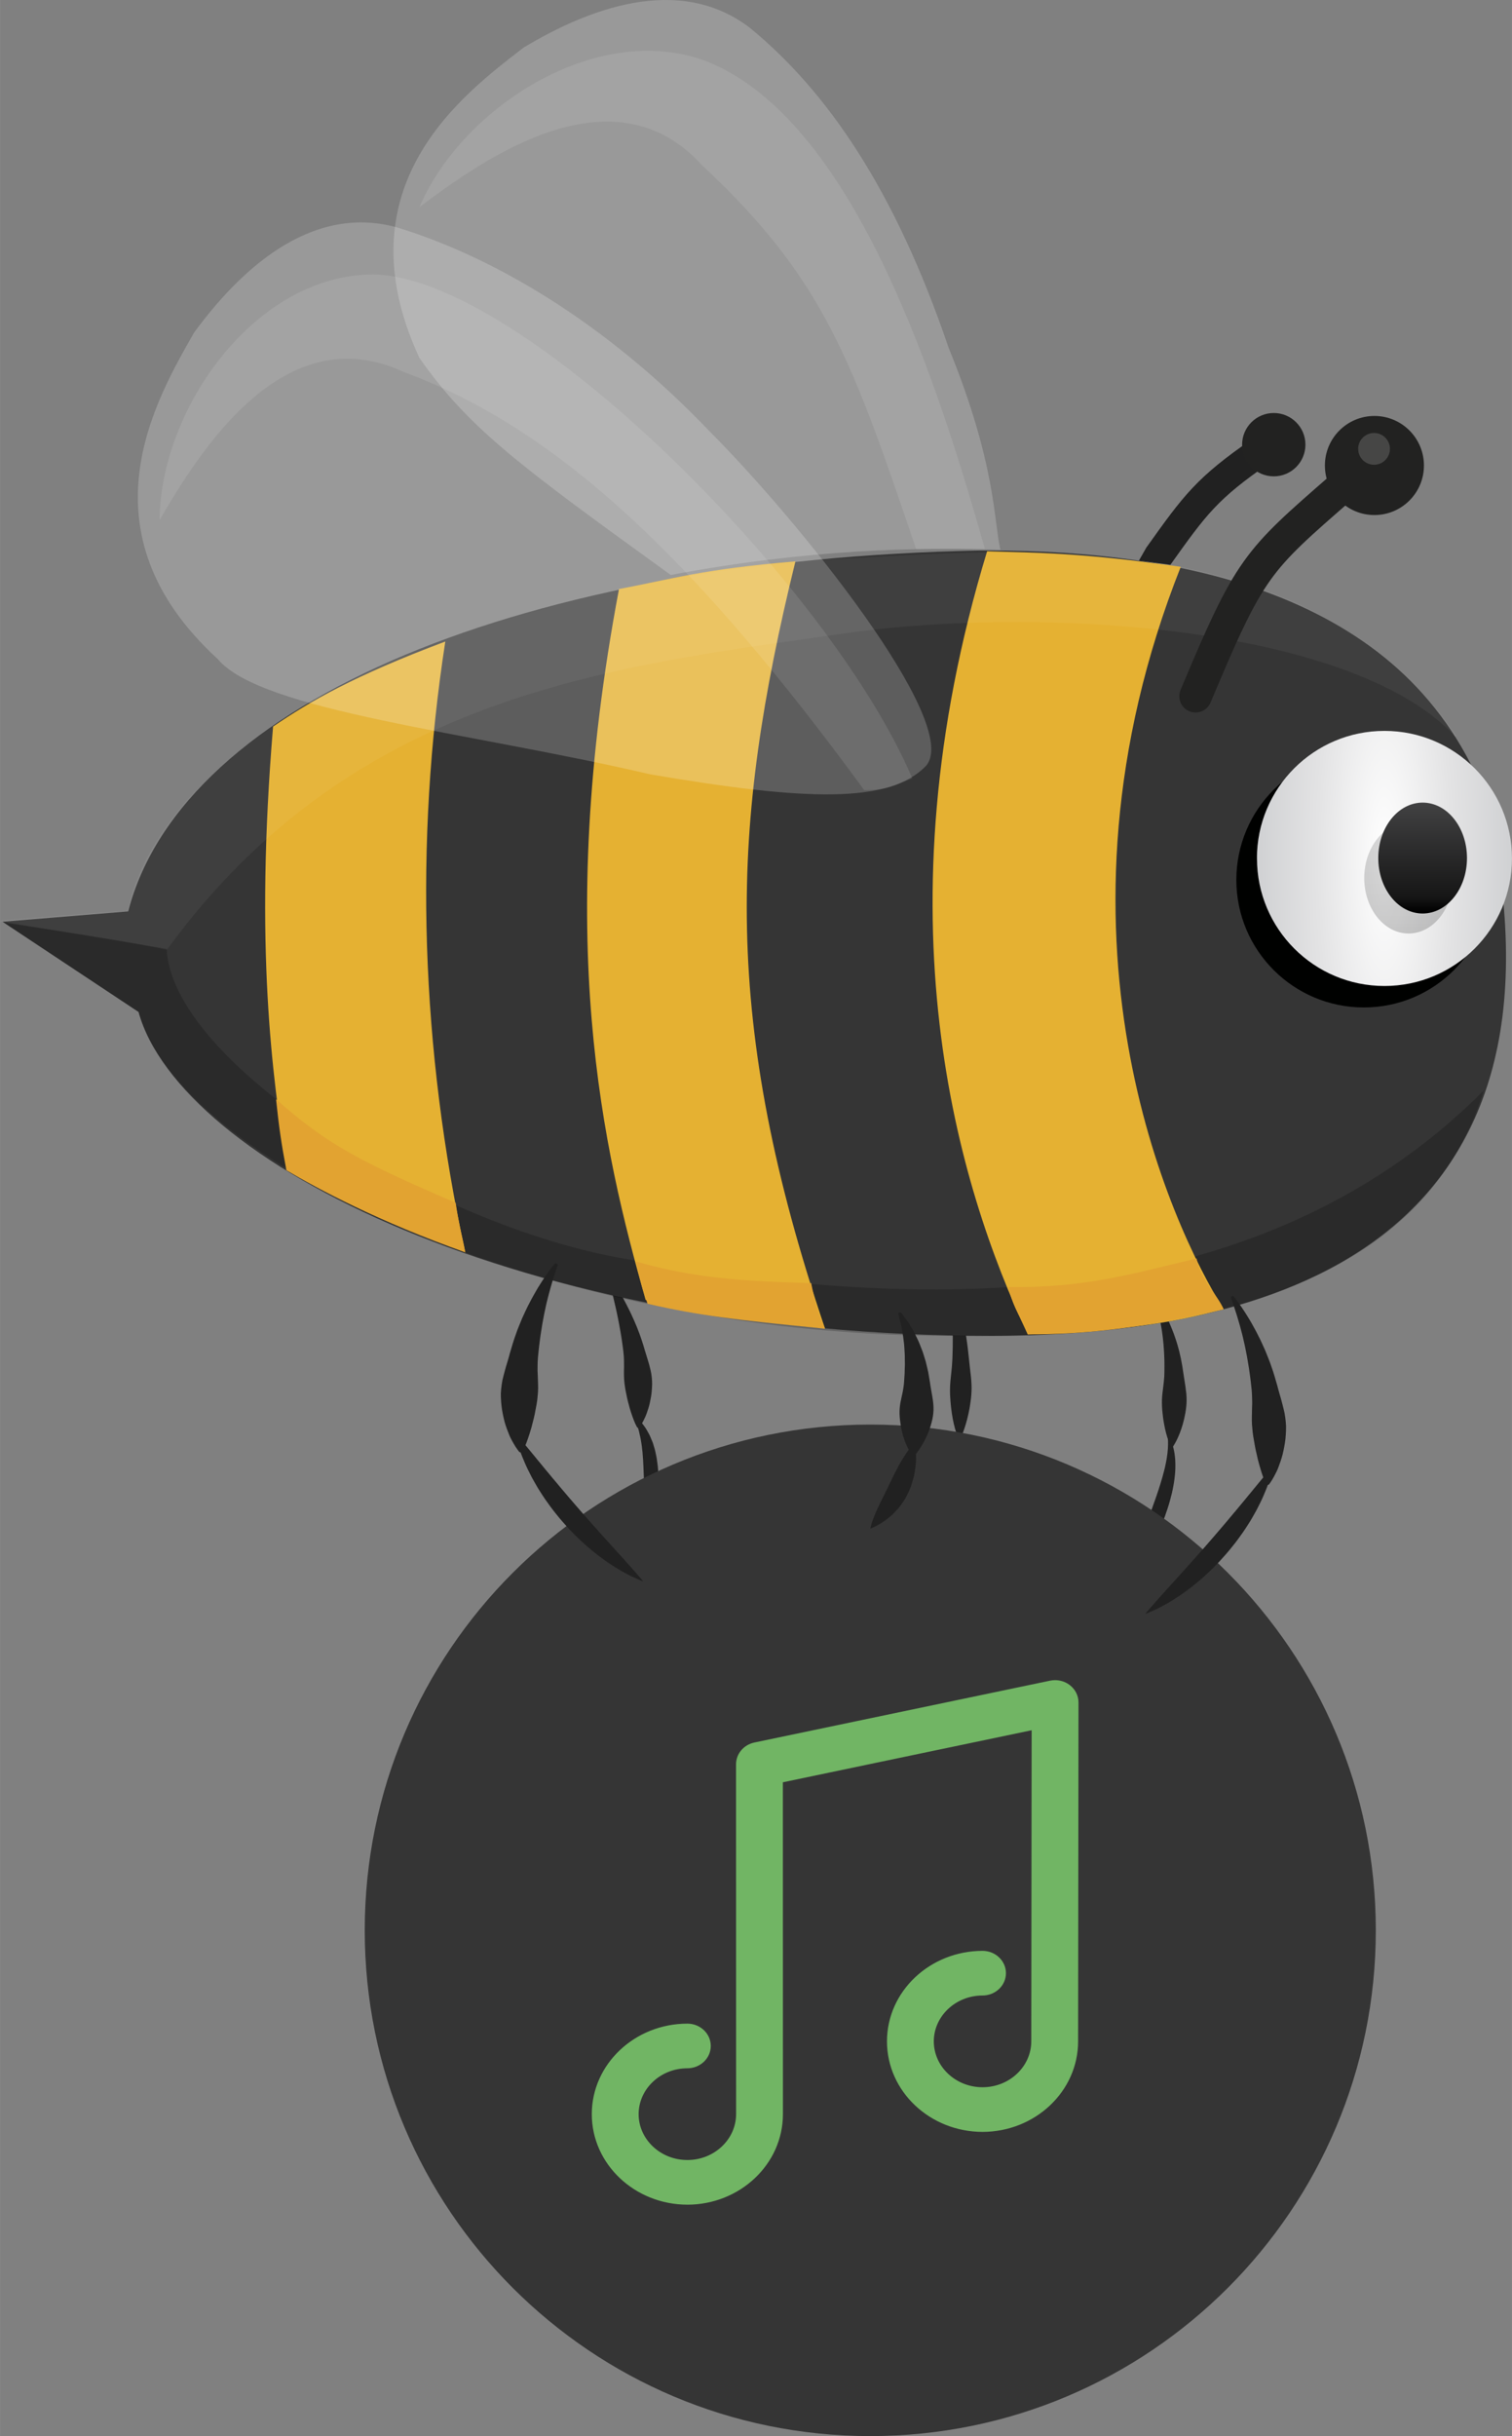 <?xml version="1.0" encoding="UTF-8" standalone="no"?>
<!-- Generator: Adobe Illustrator 16.0.0, SVG Export Plug-In . SVG Version: 6.00 Build 0)  -->
<!DOCTYPE svg  PUBLIC '-//W3C//DTD SVG 1.1//EN'  'http://www.w3.org/Graphics/SVG/1.1/DTD/svg11.dtd'>
<svg id="Слой_1" xmlns="http://www.w3.org/2000/svg" xml:space="preserve" height="1647.2px" viewBox="0 0 1022.76 1647.19" width="1022.8px" version="1.1" y="0px" x="0px" xmlns:xlink="http://www.w3.org/1999/xlink" enable-background="new 0 0 1022.76 1647.19">
	<rect x="0" y="0" width="1022.76" height="1647.19" fill="#808080" stroke="none"/>
	<defs>
		<rect id="SVGID_1_" width="1022.8" height="1647.2"/>
	</defs>
	<clipPath id="SVGID_2_">
		<use overflow="visible" xlink:href="#SVGID_1_"/>
	</clipPath>
	<g clip-path="url(#SVGID_2_)">
		<defs>
			<rect id="SVGID_3_" y=".002" width="1022.8" height="1647.2"/>
		</defs>
		<clipPath id="SVGID_4_">
			<use overflow="visible" xlink:href="#SVGID_3_"/>
		</clipPath>
		<path fill="#212121" d="m413.43 863.91s0.873 1.391 2.352 3.845c0.756 1.217 1.63 2.726 2.62 4.472 1 1.739 2.133 3.706 3.283 5.893 1.185 2.17 2.382 4.572 3.677 7.112 0.655 1.267 1.253 2.604 1.894 3.962 0.64 1.356 1.291 2.749 1.901 4.19 0.606 1.442 1.248 2.901 1.85 4.401 0.595 1.505 1.16 3.041 1.745 4.59s1.085 3.144 1.617 4.737c0.546 1.59 1.022 3.21 1.488 4.836 0.991 3.24 1.951 6.505 2.974 9.737 0.876 3.247 1.771 6.48 2.037 9.665 0.14 1.59 0.284 3.158 0.238 4.697-0.034 1.538-0.131 3.044-0.257 4.507-0.218 2.929-0.802 5.673-1.336 8.191-0.555 2.517-1.343 4.792-2.052 6.795-0.691 2.004-1.54 3.716-2.248 5.119-0.718 1.401-1.346 2.487-1.829 3.222-0.46 0.736-0.746 1.122-0.746 1.122-0.35 0.475-1.018 0.574-1.492 0.225-0.121-0.09-0.217-0.199-0.288-0.321l-0.015-0.027s-0.243-0.422-0.622-1.202c-0.402-0.78-0.911-1.918-1.479-3.346-0.576-1.428-1.159-3.147-1.824-5.092-0.662-1.944-1.255-4.12-1.858-6.46-0.34-1.17-0.591-2.383-0.895-3.634-0.258-1.245-0.525-2.532-0.799-3.855-0.267-1.317-0.508-2.665-0.689-4.046-0.188-1.38-0.387-2.779-0.487-4.215-0.093-1.436-0.102-2.905-0.147-4.389-0.017-1.488 0.038-3.009 0.073-4.546-0.018-3.058 0.005-6.203-0.374-9.297-0.277-3.11-0.794-6.193-1.206-9.265-0.247-1.533-0.492-3.054-0.735-4.556-0.246-1.507-0.543-2.988-0.805-4.455-0.495-2.944-1.143-5.767-1.677-8.477-0.595-2.694-1.134-5.262-1.724-7.614-0.277-1.183-0.541-2.316-0.793-3.396-0.263-1.077-0.513-2.099-0.747-3.059-0.473-1.931-0.886-3.613-1.226-4.998-0.693-2.78-1.062-4.382-1.062-4.382-0.113-0.49 0.194-0.98 0.685-1.094 0.42-0.09 0.81 0.09 1.01 0.41" clip-path="url(#SVGID_4_)"/>
		<path fill="#212121" d="m428.74 956.6s0.274 0.246 0.787 0.708c0.492 0.475 1.25 1.147 2.144 2.051 0.446 0.451 0.94 0.951 1.477 1.496 0.492 0.603 0.998 1.28 1.558 2.006 0.561 0.726 1.127 1.526 1.747 2.372 0.601 0.853 1.067 1.8 1.648 2.774 0.273 0.495 0.553 1 0.838 1.514 0.283 0.519 0.581 1.044 0.805 1.606 0.489 1.111 0.954 2.281 1.455 3.485 0.123 0.302 0.247 0.607 0.372 0.913 0.095 0.313 0.191 0.626 0.288 0.941 0.193 0.634 0.388 1.275 0.586 1.925 0.417 1.299 0.772 2.645 1.038 4.008 0.636 2.743 1.052 5.565 1.39 8.439 0.307 2.841 0.508 5.745 0.661 8.573 0.115 2.864 0.234 5.646 0.285 8.406 0.059 1.365 0.091 2.724 0.1 4.066 0.018 1.343 0.115 2.643 0.124 3.943 0.026 2.604 0.212 5.074 0.267 7.464 0.001 1.199 0.158 2.334 0.202 3.46 0.056 1.127 0.111 2.215 0.163 3.26 0.163 2.084 0.339 4.006 0.433 5.739 0.024 0.435 0.047 0.854 0.069 1.261 0.042 0.4 0.083 0.789 0.122 1.161 0.069 0.752 0.132 1.442 0.189 2.066 0.112 1.254 0.141 2.268 0.188 2.952 0.024 0.694 0.038 1.064 0.038 1.064s-0.214-0.299-0.582-0.877c-0.356-0.581-0.92-1.424-1.561-2.534-0.332-0.552-0.677-1.172-1.06-1.849-0.188-0.34-0.383-0.692-0.586-1.06-0.176-0.377-0.358-0.767-0.546-1.17-0.735-1.62-1.563-3.467-2.368-5.522-0.694-2.075-1.49-4.343-2.138-6.779-0.58-2.442-1.261-5.041-1.654-7.74-0.476-2.706-0.828-5.491-1.083-8.325-0.28-2.81-0.42-5.694-0.587-8.492-0.111-2.786-0.223-5.573-0.332-8.317-0.094-1.338-0.151-2.671-0.198-3.992-0.056-1.319-0.216-2.575-0.275-3.848-0.05-0.629-0.064-1.269-0.141-1.877-0.086-0.607-0.152-1.214-0.216-1.815-0.154-1.193-0.207-2.406-0.436-3.522-0.186-1.133-0.388-2.236-0.545-3.324-0.14-1.096-0.479-2.083-0.673-3.092-0.228-0.99-0.408-1.983-0.654-2.873-0.257-0.883-0.523-1.721-0.743-2.536-0.222-0.814-0.448-1.578-0.632-2.311-0.262-0.718-0.504-1.378-0.722-1.973-0.434-1.193-0.719-2.166-0.938-2.814-0.23-0.96-0.33-1.31-0.33-1.31" clip-path="url(#SVGID_4_)"/>
		<path fill="#212121" d="m783.45 879.96s0.786 1.357 2.161 3.732c0.338 0.597 0.727 1.246 1.123 1.976 0.38 0.747 0.79 1.554 1.229 2.417 0.441 0.868 0.91 1.793 1.404 2.768 0.468 0.983 0.937 2.024 1.42 3.118 1.012 2.172 1.939 4.593 2.951 7.166 0.528 1.28 0.93 2.638 1.408 4.012 0.471 1.376 0.941 2.788 1.341 4.245 0.398 1.457 0.854 2.938 1.221 4.451 0.35 1.521 0.704 3.061 1.062 4.611 0.62 3.114 1.198 6.306 1.622 9.498 0.492 3.195 0.984 6.39 1.469 9.535 0.208 1.569 0.432 3.132 0.589 4.678 0.157 1.547 0.19 3.058 0.203 4.554 0.009 2.996-0.359 5.846-0.813 8.548-0.47 2.696-1.063 5.217-1.715 7.54-1.316 4.63-2.896 8.434-4.233 11.068-0.677 1.319-1.245 2.351-1.679 3.051-0.42 0.701-0.681 1.072-0.681 1.072-0.297 0.422-0.881 0.523-1.303 0.226-0.126-0.088-0.228-0.209-0.294-0.337 0 0-0.21-0.402-0.532-1.153-0.336-0.751-0.763-1.849-1.259-3.239-0.957-2.782-2.069-6.722-2.849-11.387-0.228-1.165-0.376-2.372-0.567-3.622-0.14-1.244-0.282-2.53-0.431-3.853-0.276-2.628-0.379-5.397-0.313-8.221 0.111-2.839 0.46-5.739 0.865-8.707 0.209-1.485 0.346-2.968 0.496-4.47 0.183-1.505 0.234-3.004 0.271-4.502 0.117-3.01 0.03-5.991 0.016-8.952-0.055-1.476-0.109-2.939-0.164-4.385-0.048-1.451-0.189-2.871-0.275-4.283-0.065-1.416-0.208-2.797-0.359-4.151-0.161-1.352-0.245-2.696-0.442-3.982-0.359-2.582-0.679-5.05-1.136-7.297-0.203-1.134-0.396-2.221-0.582-3.254-0.218-1.023-0.425-1.994-0.619-2.906-0.38-1.828-0.737-3.444-1.082-4.778-0.641-2.668-1.008-4.192-1.008-4.192-0.104-0.434 0.163-0.871 0.597-0.975 0.33-0.11 0.69 0.06 0.86 0.36" clip-path="url(#SVGID_4_)"/>
		<path fill="#212121" d="m789.74 969.6s0.229 0.378 0.657 1.086c0.206 0.357 0.46 0.797 0.759 1.314 0.267 0.543 0.559 1.18 0.879 1.909 0.359 0.731 0.595 1.55 0.919 2.45 0.348 0.9 0.564 1.896 0.849 2.968 0.313 1.072 0.444 2.226 0.685 3.451 0.196 1.226 0.31 2.52 0.44 3.876 0.171 2.704 0.212 5.657-0.015 8.737-0.226 3.08-0.613 6.316-1.247 9.591-0.598 3.29-1.395 6.635-2.351 9.975-0.916 3.356-2.058 6.677-3.211 9.984-1.217 3.283-2.475 6.538-3.834 9.684-0.665 1.576-1.348 3.131-2.054 4.649-0.7 1.521-1.379 3.028-2.104 4.481-2.821 5.852-5.69 11.173-8.261 15.68-2.569 4.507-4.846 8.203-6.48 10.786-0.816 1.292-1.495 2.294-1.942 2.985-0.467 0.685-0.716 1.049-0.716 1.049s0.063-0.438 0.18-1.256c0.143-0.811 0.301-2.021 0.612-3.521 0.579-3.018 1.572-7.278 3.003-12.288 1.425-5.012 3.289-10.764 5.412-16.832 0.535-1.512 1.081-3.05 1.632-4.605 0.547-1.557 1.107-3.123 1.696-4.694 1.14-3.139 2.297-6.328 3.454-9.517 1.164-3.171 2.29-6.351 3.365-9.471 0.529-1.561 1.054-3.109 1.57-4.641 0.485-1.534 0.964-3.049 1.436-4.539 0.929-2.985 1.733-5.877 2.427-8.638 0.169-0.692 0.336-1.373 0.501-2.045 0.145-0.675 0.286-1.338 0.427-1.991 0.323-1.309 0.486-2.575 0.736-3.801 0.394-2.444 0.685-4.716 0.81-6.743 0.152-2.028 0.152-3.834 0.116-5.307-0.036-0.731-0.063-1.4-0.074-1.994-0.064-0.595-0.118-1.1-0.162-1.51-0.11-0.94-0.15-1.38-0.15-1.38" clip-path="url(#SVGID_4_)"/>
		<path fill="#212121" d="m643.05 865.4s0.623 1.575 1.713 4.331c0.273 0.689 0.574 1.452 0.902 2.283 0.321 0.831 0.595 1.774 0.928 2.764 0.326 0.997 0.672 2.06 1.037 3.177 0.183 0.563 0.37 1.14 0.563 1.73 0.18 0.59 0.329 1.197 0.5 1.816 0.335 1.24 0.683 2.533 1.043 3.873 0.18 0.671 0.361 1.354 0.547 2.047 0.16 0.696 0.323 1.403 0.487 2.121 0.673 2.871 1.329 5.919 1.881 9.085 0.279 1.583 0.612 3.193 0.862 4.827 0.266 1.635 0.479 3.294 0.716 4.968 0.25 1.675 0.424 3.361 0.618 5.058 0.186 1.696 0.404 3.403 0.562 5.107 0.298 3.406 0.767 6.821 1.133 10.18 0.409 3.365 0.677 6.669 0.677 9.869-0.029 3.188-0.277 6.274-0.703 9.172-0.176 1.451-0.436 2.859-0.646 4.222-0.268 1.356-0.494 2.665-0.786 3.92-1.09 5.022-2.395 9.15-3.468 12.057-0.537 1.446-0.981 2.59-1.328 3.373-0.336 0.781-0.547 1.201-0.547 1.201l-0.006 0.014c-0.193 0.383-0.659 0.538-1.042 0.346-0.16-0.081-0.28-0.209-0.353-0.359 0 0-0.201-0.421-0.519-1.216-0.326-0.794-0.754-1.965-1.244-3.462-0.938-2.981-1.988-7.262-2.729-12.328-0.381-2.538-0.699-5.271-0.921-8.148-0.246-2.884-0.383-5.896-0.293-9.015 0.06-3.108 0.436-6.322 0.772-9.583 0.388-3.267 0.658-6.58 0.808-9.9 0.08-1.66 0.1-3.313 0.152-4.966 0.043-1.652 0.104-3.303 0.091-4.931-0.006-3.261 0.081-6.484 0.006-9.592-0.031-1.555-0.002-3.096-0.082-4.588-0.06-1.498-0.119-2.964-0.175-4.391-0.025-0.717-0.049-1.423-0.073-2.118-0.049-0.692-0.097-1.373-0.145-2.043-0.098-1.345-0.191-2.643-0.281-3.89-0.077-1.256-0.189-2.439-0.317-3.562-0.119-1.13-0.232-2.202-0.339-3.209-0.181-2.019-0.465-3.802-0.68-5.27-0.429-2.933-0.673-4.608-0.673-4.608-0.058-0.385 0.209-0.743 0.594-0.8 0.35-0.03 0.66 0.16 0.77 0.45" clip-path="url(#SVGID_4_)"/>
		<path fill="#212121" d="m649.71 964.58s0.031 1.087-0.042 2.952c-0.079 1.863-0.278 4.498-0.684 7.612-0.177 1.552-0.54 3.243-0.892 5.019-0.373 1.776-0.792 3.648-1.279 5.57-0.263 0.96-0.593 1.92-0.909 2.896-0.315 0.978-0.643 1.967-0.999 2.952-0.376 0.982-0.635 2.005-1.132 2.971-0.453 0.976-0.907 1.956-1.361 2.938-0.477 0.969-0.954 1.939-1.428 2.905-0.54 0.937-1.14 1.838-1.705 2.744-1.128 1.816-2.286 3.571-3.611 5.092-1.291 1.542-2.503 3.083-3.801 4.358-1.292 1.287-2.54 2.476-3.71 3.549-1.163 1.085-2.3 1.983-3.314 2.784-1.017 0.795-1.921 1.473-2.682 2.014-1.525 1.08-2.451 1.644-2.451 1.644s0.411-1.011 1.228-2.687c0.407-0.836 0.926-1.833 1.538-2.957 0.62-1.109 1.32-2.36 2.085-3.725 0.76-1.352 1.604-2.79 2.522-4.281 0.475-0.741 0.908-1.516 1.343-2.312 0.433-0.799 0.916-1.58 1.385-2.39 0.443-0.822 1.018-1.588 1.427-2.448 0.425-0.853 0.87-1.704 1.337-2.549 0.462-0.849 0.914-1.709 1.404-2.554 0.41-0.892 0.824-1.786 1.237-2.681 0.865-1.771 1.774-3.511 2.519-5.351 0.773-1.814 1.603-3.573 2.415-5.286 0.729-1.755 1.487-3.438 2.231-5.033 0.735-1.604 1.525-3.069 2.182-4.504 1.356-2.829 2.625-5.145 3.573-6.749 0.95-1.52 1.57-2.42 1.57-2.42" clip-path="url(#SVGID_4_)"/>
	</g>
	<g clip-path="url(#SVGID_2_)">
		<defs>
			<path id="SVGID_5_" d="m246.71 1305.2c0 188.86 153.1 341.97 341.97 341.97 188.86 0 341.97-153.1 341.97-341.97 0-188.86-153.1-341.97-341.97-341.97-188.86 0.02-341.97 153.17-341.97 341.97"/>
		</defs>
		<clipPath id="SVGID_6_">
			<use overflow="visible" xlink:href="#SVGID_5_"/>
		</clipPath>
			<linearGradient id="SVGID_7_" y2="1647.2" gradientUnits="userSpaceOnUse" gradientTransform="matrix(0 683.94 683.94 0 -1.126e6 963.19)" y1="1647.2">
			<stop stop-color="#353535" offset="0"/>
			<stop stop-color="#2E2E2E" offset=".453"/>
			<stop stop-color="#272627" offset="1"/>
		</linearGradient>
		<rect clip-path="url(#SVGID_6_)" height="683.94" width="683.94" y="963.25" x="246.71" fill="url(#SVGID_7_)"/>
	</g>
	<g clip-path="url(#SVGID_2_)">
		<defs>
			<path id="SVGID_8_" d="m662.71 372.25c-306 5.999-539 101-576 244l-85 7 92 60.999c28.001 101 258.07 219 577 219 185.17 0 404-58 335-362-52.12-138.7-202.96-169.02-336.37-169.02-2.21 0-4.42 0.01-6.62 0.02"/>
		</defs>
		<clipPath id="SVGID_9_">
			<use overflow="visible" xlink:href="#SVGID_8_"/>
		</clipPath>
			<linearGradient id="SVGID_10_" y2="1647.2" gradientUnits="userSpaceOnUse" gradientTransform="matrix(0 531.02 531.02 0 -8.7419e5 372.19)" y1="1647.2">
			<stop stop-color="#353535" offset="0"/>
			<stop stop-color="#2E2E2E" offset=".453"/>
			<stop stop-color="#272627" offset="1"/>
		</linearGradient>
		<rect clip-path="url(#SVGID_9_)" height="531.02" width="1073" y="372.23" x="1.711" fill="url(#SVGID_10_)"/>
	</g>
	<g clip-path="url(#SVGID_2_)">
		<defs>
			<rect id="SVGID_11_" y=".002" width="1022.8" height="1647.2"/>
		</defs>
		<clipPath id="SVGID_12_">
			<use overflow="visible" xlink:href="#SVGID_11_"/>
		</clipPath>
		<g opacity=".2" clip-path="url(#SVGID_12_)">
				<defs>
					<rect id="SVGID_13_" y="622.92" x=".044" height="280.49" width="1003.7"/>
				</defs>
				<clipPath id="SVGID_14_">
					<use overflow="visible" xlink:href="#SVGID_13_"/>
				</clipPath>
				<path fill="#000100" d="m0.044 622.92l112.67 18.667c4 82 197 196.67 325 211.67 176 31 410 41 566-116-30 96-125 170-364 166-273-1-520-119-546-219l-92-61" clip-path="url(#SVGID_14_)"/>
		</g>
	</g>
	<g clip-path="url(#SVGID_2_)">
		<defs>
			<path id="SVGID_15_" d="m184.71 491.25c-12.501 150-0.501 235.5 9 298 26.499 18.501 58.5 33.001 121 57.5-30-137.5-34.5-277-13.5-413-62.5 23.5-91.5 40.5-116.5 57.5"/>
		</defs>
		<clipPath id="SVGID_16_">
			<use overflow="visible" xlink:href="#SVGID_15_"/>
		</clipPath>
			<linearGradient id="SVGID_17_" y2="1647.2" gradientUnits="userSpaceOnUse" gradientTransform="matrix(0 -413 -413 0 6.8054e5 846.69)" y1="1647.2">
			<stop stop-color="#E5B132" offset="0"/>
			<stop stop-color="#F1D936" offset="1"/>
		</linearGradient>
		<rect clip-path="url(#SVGID_16_)" height="413" width="142.5" y="433.75" x="172.21" fill="url(#SVGID_17_)"/>
	</g>
	<g clip-path="url(#SVGID_2_)">
		<defs>
			<rect id="SVGID_18_" y=".002" width="1022.8" height="1647.2"/>
		</defs>
		<clipPath id="SVGID_19_">
			<use overflow="visible" xlink:href="#SVGID_18_"/>
		</clipPath>
			<linearGradient id="SVGID_20_" y2="1647.2" gradientUnits="userSpaceOnUse" gradientTransform="matrix(1.8613e-8 -414.58 -414.58 -1.8613e-8 6.8313e5 847.44)" y1="1647.2">
			<stop stop-color="#E5B132" offset="0"/>
			<stop stop-color="#F1D936" offset="1"/>
		</linearGradient>
		<path fill="url(#SVGID_20_)" d="m314.71 846.75c-62.5-24.5-94.5-39-121-57.5-6.583-43.309-14.366-97.663-14.366-176.87 0-35.097 1.528-75.074 5.366-121.13 25-17 54-34 116.5-57.5-8.647 56-12.971 112.59-12.971 169.4 0 81.15 8.82 162.72 26.47 243.6-17.647-80.882-26.471-162.46-26.471-243.6 0-56.803 4.324-113.4 12.971-169.4-62.5 23.5-91.5 40.5-116.5 57.5-3.838 46.058-5.366 86.035-5.366 121.13 0 79.206 7.783 133.56 14.366 176.87 26.5 18.5 58.5 33 121 57.5z" clip-path="url(#SVGID_19_)"/>
	</g>
	<g clip-path="url(#SVGID_2_)">
		<defs>
			<path id="SVGID_21_" d="m418.71 398.25c-44.667 236.67-10.666 379.33 18 480.67 26 6.668 54.667 11.334 121.33 19.334-69.999-207.33-64-339.33-20-518.67-64 5.34-83.33 12.01-119.33 18.67"/>
		</defs>
		<clipPath id="SVGID_22_">
			<use overflow="visible" xlink:href="#SVGID_21_"/>
		</clipPath>
			<linearGradient id="SVGID_23_" y2="1647.2" gradientUnits="userSpaceOnUse" gradientTransform="matrix(0 -518.67 -518.67 0 8.5482e5 898.19)" y1="1647.2">
			<stop stop-color="#E5B132" offset="0"/>
			<stop stop-color="#ECCA34" offset=".567"/>
			<stop stop-color="#F1D936" offset="1"/>
		</linearGradient>
		<rect clip-path="url(#SVGID_22_)" height="518.67" width="184" y="379.59" x="374.04" fill="url(#SVGID_23_)"/>
	</g>
	<g clip-path="url(#SVGID_2_)">
		<defs>
			<path id="SVGID_24_" d="m695.21 902.25c73-3 101.5-9 132.5-17-35.5-56.5-127.5-253.5-29-502-66.5-9.5-97-9.5-131-10.5-75 246.5-20 429 27.5 529.5"/>
		</defs>
		<clipPath id="SVGID_25_">
			<use overflow="visible" xlink:href="#SVGID_24_"/>
		</clipPath>
			<linearGradient id="SVGID_26_" y2="1647.2" gradientUnits="userSpaceOnUse" gradientTransform="matrix(0 -529.5 -529.5 0 8.7292e5 902.19)" y1="1647.2">
			<stop stop-color="#E5B132" offset="0"/>
			<stop stop-color="#ECCA34" offset=".567"/>
			<stop stop-color="#F1D936" offset="1"/>
		</linearGradient>
		<rect clip-path="url(#SVGID_25_)" height="529.5" width="235" y="372.75" x="592.71" fill="url(#SVGID_26_)"/>
	</g>
	<g clip-path="url(#SVGID_2_)">
		<defs>
			<rect id="SVGID_27_" y=".002" width="1022.8" height="1647.2"/>
		</defs>
		<clipPath id="SVGID_28_">
			<use overflow="visible" xlink:href="#SVGID_27_"/>
		</clipPath>
		<path fill="#000100" d="m1008.8 594.95c0 47.632-38.614 86.246-86.246 86.246-47.633 0-86.245-38.614-86.245-86.246s38.612-86.246 86.245-86.246c47.6 0 86.26 38.62 86.26 86.25" clip-path="url(#SVGID_28_)"/>
		<g opacity=".05" clip-path="url(#SVGID_28_)">
				<defs>
					<rect id="SVGID_29_" y="373.39" width="985.12" height="268.75"/>
				</defs>
				<clipPath id="SVGID_30_">
					<use overflow="visible" xlink:href="#SVGID_29_"/>
				</clipPath>
				<path fill="#fff" d="m0.044 622.92c37.333-3.333 52-4 86.667-6.667 22.666-106 188-210.67 461.63-237.05 125.04-4.949 329.87-33.449 436.37 118.55-66-72.166-268.67-89.5-409.37-70.553-155.96 22.387-334.63 39.053-462.63 214.39-26-5.334-50-9.334-111-18.334" clip-path="url(#SVGID_30_)"/>
				<path stroke="#fff" fill="none" stroke-miterlimit="10" d="m0.044 622.92c37.333-3.333 52-4 86.667-6.667 22.666-106 188-210.67 461.63-237.05 125.04-4.949 329.87-33.449 436.37 118.55-66-72.166-268.67-89.5-409.37-70.553-155.96 22.387-334.63 39.053-462.63 214.39-26-5.334-50-9.334-111-18.334" clip-path="url(#SVGID_30_)"/>
		</g>
		<path fill="#E2A331" d="m314.71 846.75c-58-20.5-100-43-121-55.5-3.5-18.5-5-29-7-48 34.5 30.5 56.5 42 121.5 70 2.5 17 4.5 22.5 6.5 33.5" clip-path="url(#SVGID_28_)"/>
		<path fill="#E2A331" d="m558.04 898.42c-62-6.167-84.667-8.833-120-16.833-3.333-9.334-4.667-14-8-28.667 39.333 11.333 71.833 13.333 118.67 14.667 2.67 14 5.33 21.33 9.33 30.83" clip-path="url(#SVGID_28_)"/>
		<path fill="#E2A331" d="m827.71 885.25c-59 13.667-96.333 17-132.5 17-3.333-9.333-9.833-17.333-13.167-32 51.334 0.667 82.667-8.667 127.33-19.333 2.67 14 14.34 24.83 18.34 34.33" clip-path="url(#SVGID_28_)"/>
	</g>
	<g clip-path="url(#SVGID_2_)">
		<defs>
			<path id="SVGID_31_" d="m850.26 580.44c0 47.632 38.614 86.245 86.246 86.245 47.633 0 86.246-38.613 86.246-86.245 0-47.633-38.613-86.246-86.246-86.246-47.67 0-86.29 38.62-86.29 86.25"/>
		</defs>
		<clipPath id="SVGID_32_">
			<use overflow="visible" xlink:href="#SVGID_31_"/>
		</clipPath>
			<radialGradient id="SVGID_33_" gradientUnits="userSpaceOnUse" cy="1647.2" cx="0" gradientTransform="matrix(86.246 0 0 -344.98 936.5 5.6883e5)" r="1">
			<stop stop-color="#fff" offset="0"/>
			<stop stop-color="#E3E3E4" offset=".529"/>
			<stop stop-color="#D0D1D3" offset="1"/>
		</radialGradient>
		<rect clip-path="url(#SVGID_32_)" height="172.49" width="172.49" y="494.19" x="850.26" fill="url(#SVGID_33_)"/>
	</g>
	<g clip-path="url(#SVGID_2_)">
		<defs>
			<rect id="SVGID_34_" y=".002" width="1022.8" height="1647.2"/>
		</defs>
		<clipPath id="SVGID_35_">
			<use overflow="visible" xlink:href="#SVGID_34_"/>
		</clipPath>
		<g opacity=".2" clip-path="url(#SVGID_35_)">
				<defs>
					<rect id="SVGID_36_" y="556.19" x="922.83" height="75" width="59.997"/>
				</defs>
				<clipPath id="SVGID_37_">
					<use overflow="visible" xlink:href="#SVGID_36_"/>
				</clipPath>
				<g clip-path="url(#SVGID_37_)">
					<defs>
						<path id="SVGID_38_" d="m982.82 593.69c0 20.71-13.432 37.498-29.998 37.498-16.568 0-29.999-16.788-29.999-37.498 0-20.709 13.431-37.498 29.999-37.498 16.57 0 30 16.79 30 37.5"/>
					</defs>
					<clipPath id="SVGID_39_">
						<use overflow="visible" xlink:href="#SVGID_38_"/>
					</clipPath>
						<linearGradient id="SVGID_40_" y2="1647.2" gradientUnits="userSpaceOnUse" x2="1" gradientTransform="matrix(0 -74.996 -74.996 0 1.2449e5 631.19)" y1="1647.2" x1="0">
						<stop offset="0"/>
						<stop stop-color="#161616" offset=".134"/>
						<stop stop-color="#424243" offset="1"/>
					</linearGradient>
					<rect clip-path="url(#SVGID_39_)" height="74.996" width="59.997" y="556.19" x="922.83" fill="url(#SVGID_40_)"/>
				</g>
		</g>
	</g>
	<g clip-path="url(#SVGID_2_)">
		<defs>
			<path id="SVGID_41_" d="m932.33 580.18c0 20.71 13.43 37.498 29.998 37.498s29.999-16.788 29.999-37.498c0-20.709-13.431-37.498-29.999-37.498s-30 16.79-30 37.5"/>
		</defs>
		<clipPath id="SVGID_42_">
			<use overflow="visible" xlink:href="#SVGID_41_"/>
		</clipPath>
			<linearGradient id="SVGID_43_" y2="1647.2" gradientUnits="userSpaceOnUse" x2="1" gradientTransform="matrix(0 -74.996 -74.996 0 1.245e5 617.69)" y1="1647.2" x1="0">
			<stop offset="0"/>
			<stop stop-color="#161616" offset=".134"/>
			<stop stop-color="#424243" offset="1"/>
		</linearGradient>
		<rect clip-path="url(#SVGID_42_)" height="74.996" width="59.997" y="542.68" x="932.33" fill="url(#SVGID_43_)"/>
	</g>
	<g clip-path="url(#SVGID_2_)">
		<defs>
			<rect id="SVGID_44_" y=".002" width="1022.8" height="1647.2"/>
		</defs>
		<clipPath id="SVGID_45_">
			<use overflow="visible" xlink:href="#SVGID_44_"/>
		</clipPath>
			<path stroke-linejoin="round" d="m808.71 470.75c37-88 41-91 99-141.5" clip-path="url(#SVGID_45_)" stroke="#222221" stroke-linecap="round" stroke-miterlimit="10" stroke-width="22" fill="none"/>
		<path fill="#222221" d="m963.21 314.75c0 18.502-14.998 33.5-33.5 33.5s-33.5-14.998-33.5-33.5c0-18.501 14.998-33.5 33.5-33.5s33.5 15 33.5 33.5" clip-path="url(#SVGID_45_)"/>
		<path fill="#464645" d="m940.21 303.5c0 5.937-4.813 10.75-10.75 10.75s-10.75-4.813-10.75-10.75 4.813-10.75 10.75-10.75c5.94 0 10.75 4.81 10.75 10.75" clip-path="url(#SVGID_45_)"/>
		<path fill="#212121" d="m791.67 381.92l-21.289-2.829 5.007-8.785c25.284-35.445 33.803-47.385 72.156-73.785l11.34 16.474c-35.47 24.41-42.83 34.73-67.22 68.93" clip-path="url(#SVGID_45_)"/>
		<path fill="#222221" d="m883.04 300.67c0 11.828-9.59 21.417-21.418 21.417-11.827 0-21.415-9.589-21.415-21.417s9.588-21.417 21.415-21.417c11.84 0 21.42 9.59 21.42 21.42" clip-path="url(#SVGID_45_)"/>
		<g opacity=".2" clip-path="url(#SVGID_45_)">
				<defs>
					<rect id="SVGID_46_" x="266.13" height="388.75" width="410.58"/>
				</defs>
				<clipPath id="SVGID_47_">
					<use overflow="visible" xlink:href="#SVGID_46_"/>
				</clipPath>
				<path fill="#fff" d="m354.08 32.238c-40.608 31.431-124.28 93.263-70.394 209.75 33.526 47.766 67.924 72.983 170.03 146.77 92.5-17.5 169.5-19 223-17-4.5-18.5-2.801-57.993-35-136.5-36.5-107.5-82.442-173.55-134.02-216.08-48.58-37.668-111.12-12.524-153.62 13.058" clip-path="url(#SVGID_47_)"/>
		</g>
		<g opacity=".1" clip-path="url(#SVGID_45_)">
				<defs>
					<rect id="SVGID_48_" y="34.36" x="283.67" height="336.89" width="382.54"/>
				</defs>
				<clipPath id="SVGID_49_">
					<use overflow="visible" xlink:href="#SVGID_48_"/>
				</clipPath>
				<path fill="#fff" d="m283.67 140.09c43.225-32.504 130.75-94.895 191.12-28.452 83.226 77.449 101.92 133.12 144.92 259.62 19 0 35.271-0.361 46.5 0-37.5-133.5-93.278-288.66-185.02-328.48-73.77-30.863-167.83 28.068-197.52 97.31" clip-path="url(#SVGID_49_)"/>
		</g>
		<g opacity=".2" clip-path="url(#SVGID_45_)">
				<defs>
					<rect id="SVGID_50_" y="150.39" x="93.234" height="386.73" width="536.7"/>
				</defs>
				<clipPath id="SVGID_51_">
					<use overflow="visible" xlink:href="#SVGID_50_"/>
				</clipPath>
				<path fill="#fff" d="m131.25 224.92c-25.333 44.667-78.667 134 16 220.67 29.333 35.333 170 49.333 292.67 78 105.33 18 162 20 186.67-6 24-28.667-86.666-166-146.67-226-71.334-74.667-148-118.67-212-138-59.34-16.01-107.34 31.33-136.67 71.33" clip-path="url(#SVGID_51_)"/>
		</g>
		<g opacity=".1" clip-path="url(#SVGID_45_)">
				<defs>
					<rect id="SVGID_52_" y="185.58" x="107.92" height="348.67" width="509.17"/>
				</defs>
				<clipPath id="SVGID_53_">
					<use overflow="visible" xlink:href="#SVGID_52_"/>
				</clipPath>
				<path fill="#fff" d="m107.92 351.58c27.333-46.667 84-138 165.33-100 106.67 39.333 200 130.67 311.33 282.67 17.134 0 22-4 32.5-8-55.834-131.33-264.5-339.33-364.5-340.67-79.96 0-144 90.67-144.66 166" clip-path="url(#SVGID_53_)"/>
		</g>
		<path fill="#212121" d="m609.7 887.78s0.957 1.226 2.572 3.401c0.801 1.108 1.845 2.329 2.807 4.049 0.509 0.842 1.049 1.736 1.618 2.681 0.55 0.953 1.229 1.962 1.735 3.039 0.527 1.08 1.076 2.205 1.644 3.37 0.543 1.178 1.221 2.378 1.698 3.668 0.526 1.279 1.048 2.606 1.577 3.973 0.259 0.684 0.551 1.373 0.79 2.078 0.228 0.708 0.459 1.423 0.69 2.146 0.449 1.457 0.904 2.938 1.366 4.438 0.39 1.509 0.736 3.05 1.104 4.607 0.18 0.781 0.36 1.564 0.542 2.351 0.137 0.787 0.274 1.577 0.414 2.369 0.265 1.585 0.566 3.187 0.802 4.785 0.406 3.185 1.087 6.403 1.583 9.549 0.244 1.577 0.537 3.161 0.658 4.691 0.134 1.536 0.185 3.057 0.162 4.548-0.12 2.936-0.621 5.787-1.337 8.374-0.693 2.625-1.509 5.03-2.442 7.232-0.892 2.212-1.871 4.161-2.846 5.933-0.925 1.727-1.894 3.252-2.743 4.514-0.813 1.244-1.533 2.25-2.091 2.942-0.529 0.692-0.862 1.07-0.862 1.07l-0.031 0.035c-0.521 0.591-1.422 0.647-2.012 0.127-0.057-0.049-0.111-0.106-0.157-0.162 0 0-0.315-0.382-0.811-1.112-0.525-0.731-1.196-1.814-1.948-3.228-0.716-1.394-1.489-3.091-2.207-5.062-0.692-1.921-1.38-4.141-1.9-6.471-0.562-2.34-0.977-4.855-1.275-7.438-0.283-2.617-0.476-5.267-0.227-8.015 0.104-1.354 0.282-2.729 0.546-4.119 0.291-1.385 0.587-2.784 0.885-4.196 0.684-2.835 1.162-5.693 1.467-8.584 0.126-1.438 0.188-2.866 0.288-4.303 0.046-0.72 0.093-1.437 0.139-2.152 0.02-0.711 0.04-1.42 0.06-2.126 0.04-1.416 0.063-2.825 0.132-4.229-0.02-1.393-0.039-2.769-0.059-4.12-0.001-0.685-0.002-1.362-0.004-2.034-0.012-0.671-0.077-1.322-0.113-1.978-0.088-1.306-0.169-2.592-0.229-3.856-0.026-1.276-0.259-2.461-0.378-3.648-0.146-1.186-0.287-2.332-0.422-3.433-0.339-2.164-0.721-4.118-1.034-5.916-0.154-0.894-0.301-1.739-0.544-2.527-0.203-0.791-0.39-1.518-0.558-2.174-0.679-2.623-1.032-4.138-1.032-4.138-0.142-0.605 0.234-1.211 0.841-1.354 0.43-0.1 0.87 0.07 1.13 0.41" clip-path="url(#SVGID_45_)"/>
		<path fill="#212121" d="m834.68 876.74s1.251 1.644 3.383 4.55c1.07 1.454 2.284 3.323 3.706 5.453 0.729 1.063 1.396 2.224 2.16 3.437 0.744 1.22 1.564 2.49 2.33 3.859 1.505 2.748 3.228 5.709 4.813 8.955 1.699 3.206 3.204 6.708 4.845 10.327 0.767 1.826 1.484 3.707 2.247 5.607 0.792 1.893 1.442 3.853 2.113 5.831 1.431 3.936 2.536 8.031 3.727 12.129 0.568 2.053 1.061 4.124 1.691 6.172 0.302 1.028 0.602 2.055 0.9 3.078 0.271 1.03 0.542 2.058 0.811 3.081 0.516 2.054 1.077 4.095 1.495 6.131 0.363 2.041 0.641 4.069 0.838 6.071 0.092 1.002 0.162 1.996 0.206 2.982 0.005 0.987-0.004 1.967-0.041 2.936-0.062 1.937-0.219 3.832-0.393 5.671-0.427 3.678-1.123 7.135-1.875 10.293-0.806 3.156-1.82 6.01-2.766 8.51-0.903 2.504-2.064 4.631-2.982 6.371-0.944 1.737-1.764 3.077-2.388 3.98-0.598 0.904-0.965 1.378-0.965 1.378-0.438 0.563-1.248 0.664-1.811 0.227-0.153-0.119-0.271-0.265-0.354-0.427l-0.021-0.043s-0.277-0.542-0.702-1.539c-0.454-1-1.021-2.45-1.647-4.265-0.325-0.908-0.627-1.905-0.964-2.984-0.295-1.076-0.673-2.238-1.034-3.469-0.733-2.462-1.41-5.204-2.025-8.157-0.755-2.955-1.296-6.123-1.849-9.447-0.301-1.661-0.588-3.361-0.784-5.1-0.104-0.869-0.179-1.748-0.243-2.635-0.093-0.886-0.174-1.779-0.229-2.684-0.099-1.808-0.121-3.651-0.063-5.532 0.011-1.874 0.063-3.78 0.116-5.713 0.033-0.969 0.065-1.94 0.099-2.916-0.017-0.972-0.035-1.945-0.052-2.923-0.03-1.957-0.116-3.923-0.28-5.877-0.21-1.952-0.421-3.903-0.631-5.847-0.091-0.979-0.217-1.947-0.366-2.909-0.134-0.967-0.268-1.931-0.4-2.891-0.255-1.928-0.531-3.838-0.863-5.716-0.321-1.88-0.607-3.753-0.946-5.583-0.359-1.83-0.713-3.631-1.059-5.393-0.319-1.777-0.782-3.468-1.136-5.155-0.707-3.376-1.609-6.5-2.367-9.431-0.852-2.887-1.586-5.59-2.327-7.931-0.778-2.324-1.399-4.377-1.984-6.082-1.214-3.394-1.875-5.351-1.875-5.351-0.196-0.583 0.116-1.216 0.699-1.413 0.44-0.3 0.94-0.13 1.22 0.24" clip-path="url(#SVGID_45_)"/>
		<path fill="#212121" d="m861.38 990.92s-0.415 2.139-1.396 5.752c-0.449 1.813-1.199 3.968-2.059 6.455-0.842 2.51-1.972 5.222-3.241 8.181-1.239 2.981-2.851 6.054-4.508 9.355-0.86 1.629-1.828 3.248-2.775 4.938-0.478 0.841-0.96 1.694-1.467 2.54-0.527 0.834-1.059 1.675-1.595 2.523-1.085 1.688-2.184 3.415-3.353 5.118-1.194 1.685-2.41 3.388-3.657 5.089-0.61 0.861-1.257 1.699-1.92 2.527-0.66 0.83-1.323 1.664-1.987 2.498-1.329 1.67-2.682 3.331-4.107 4.931-1.422 1.602-2.831 3.215-4.276 4.781-1.473 1.545-2.964 3.059-4.444 4.559-1.465 1.514-3.012 2.926-4.529 4.326-1.536 1.385-3.007 2.795-4.561 4.069-3.082 2.578-6.086 5.028-9.082 7.174-1.501 1.068-2.926 2.143-4.361 3.111-1.46 0.941-2.853 1.865-4.215 2.718-1.378 0.832-2.64 1.695-3.938 2.393-1.289 0.708-2.492 1.398-3.65 2.008-1.159 0.607-2.225 1.195-3.239 1.698-1.028 0.483-1.969 0.93-2.834 1.308-3.435 1.547-5.472 2.281-5.472 2.281s1.332-1.746 3.792-4.538c0.608-0.707 1.302-1.459 2.047-2.288 0.718-0.862 1.526-1.751 2.369-2.72 1.702-1.921 3.666-4.01 5.723-6.369 1.05-1.149 2.145-2.346 3.276-3.583 1.116-1.246 2.27-2.534 3.456-3.858 2.426-2.579 4.849-5.425 7.455-8.248 1.309-1.406 2.564-2.908 3.891-4.37 1.315-1.473 2.678-2.931 3.983-4.464 1.328-1.512 2.665-3.035 4.033-4.538 1.331-1.538 2.668-3.081 4.005-4.624 1.374-1.511 2.671-3.087 3.997-4.629 1.303-1.561 2.69-3.044 3.952-4.607 1.286-1.545 2.583-3.063 3.87-4.561 1.267-1.516 2.518-3.014 3.747-4.487 0.623-0.732 1.242-1.459 1.855-2.178 0.599-0.73 1.192-1.454 1.779-2.169 1.191-1.422 2.332-2.834 3.492-4.178 1.122-1.369 2.188-2.722 3.271-4.001 0.541-0.643 1.071-1.272 1.594-1.891 0.507-0.631 1.004-1.248 1.491-1.854 1.968-2.415 3.846-4.606 5.427-6.584 1.612-1.972 3.104-3.657 4.278-5.125 2.38-2.68 3.89-4.26 3.89-4.26" clip-path="url(#SVGID_45_)"/>
		<path fill="#212121" d="m377.1 855.82s-0.634 1.972-1.807 5.387c-0.562 1.716-1.156 3.777-1.905 6.11-0.712 2.351-1.411 5.065-2.229 7.959-0.724 2.94-1.588 6.072-2.255 9.453-0.334 1.69-0.778 3.384-1.077 5.163-0.326 1.762-0.659 3.563-0.998 5.396-0.319 1.83-0.586 3.703-0.887 5.583-0.311 1.876-0.57 3.783-0.806 5.709-0.124 0.959-0.248 1.921-0.373 2.887-0.14 0.96-0.257 1.928-0.34 2.904-0.193 1.938-0.386 3.886-0.579 5.834-0.146 1.949-0.214 3.911-0.216 5.863-0.005 0.975-0.009 1.946-0.014 2.916 0.047 0.973 0.094 1.942 0.141 2.908 0.079 1.926 0.158 3.827 0.189 5.694 0.07 1.873 0.077 3.71-0.028 5.508-0.053 0.899-0.135 1.788-0.229 2.669-0.066 0.883-0.146 1.757-0.256 2.621-0.207 1.729-0.515 3.421-0.837 5.074-0.334 1.652-0.581 3.271-0.92 4.84-0.339 1.571-0.693 3.095-1.086 4.568-0.705 2.944-1.441 5.682-2.255 8.142-0.41 1.239-0.794 2.397-1.149 3.469-0.376 1.08-0.713 2.077-1.076 2.988-0.697 1.818-1.328 3.272-1.831 4.278-0.472 1.001-0.778 1.546-0.778 1.546l-0.022 0.04c-0.39 0.694-1.271 0.942-1.966 0.553-0.154-0.087-0.289-0.201-0.397-0.328 0 0-0.397-0.469-1.04-1.371-0.673-0.897-1.556-2.232-2.572-3.967-0.989-1.736-2.23-3.861-3.208-6.367-1.028-2.502-2.101-5.361-2.997-8.525-0.795-3.168-1.565-6.638-2.031-10.331-0.196-1.849-0.373-3.752-0.447-5.698-0.043-0.973-0.056-1.956-0.054-2.949 0.042-0.991 0.113-1.99 0.206-2.995 0.19-2.012 0.498-4.048 0.872-6.096 0.438-2.043 1.028-4.09 1.568-6.15 0.284-1.025 0.568-2.056 0.854-3.089 0.311-1.024 0.624-2.054 0.938-3.085 0.658-2.052 1.168-4.127 1.756-6.185 1.226-4.107 2.363-8.211 3.832-12.152 0.69-1.98 1.358-3.942 2.171-5.835 0.782-1.901 1.519-3.782 2.306-5.608 1.682-3.618 3.224-7.117 4.965-10.317 1.625-3.241 3.385-6.194 4.924-8.935 0.781-1.364 1.621-2.63 2.381-3.844 0.782-1.209 1.463-2.363 2.208-3.423 1.451-2.12 2.692-3.982 3.785-5.425 2.173-2.883 3.451-4.513 3.451-4.513 0.415-0.529 1.181-0.622 1.711-0.206 0.45 0.31 0.6 0.84 0.44 1.32" clip-path="url(#SVGID_45_)"/>
		<path fill="#212121" d="m348.38 968.92s1.504 1.577 3.882 4.469c1.173 1.468 2.666 3.153 4.278 5.125 1.581 1.978 3.459 4.169 5.427 6.584 0.487 0.606 0.984 1.224 1.491 1.854 0.522 0.618 1.053 1.248 1.594 1.891 1.083 1.279 2.149 2.632 3.271 4.001 1.16 1.344 2.301 2.756 3.492 4.178 0.587 0.715 1.181 1.438 1.78 2.169 0.613 0.719 1.232 1.445 1.855 2.178 1.23 1.474 2.481 2.972 3.747 4.487 1.287 1.497 2.584 3.016 3.87 4.561 1.262 1.563 2.65 3.047 3.953 4.607 1.326 1.542 2.623 3.118 3.997 4.629 1.336 1.543 2.673 3.086 4.004 4.624 1.369 1.503 2.706 3.026 4.034 4.538 1.305 1.533 2.668 2.991 3.983 4.464 1.326 1.462 2.582 2.964 3.891 4.37 2.606 2.823 5.029 5.669 7.455 8.248 1.186 1.324 2.34 2.612 3.456 3.858 1.132 1.237 2.226 2.434 3.276 3.583 2.057 2.359 4.021 4.448 5.723 6.369 0.843 0.969 1.651 1.857 2.369 2.72 0.745 0.829 1.439 1.581 2.046 2.288 2.461 2.792 3.793 4.538 3.793 4.538s-2.037-0.734-5.472-2.281c-0.865-0.378-1.806-0.824-2.834-1.308-1.014-0.503-2.08-1.091-3.239-1.698-1.158-0.609-2.361-1.3-3.65-2.008-1.298-0.697-2.56-1.561-3.938-2.393-1.362-0.853-2.755-1.776-4.215-2.718-1.435-0.969-2.86-2.043-4.361-3.111-2.996-2.146-6-4.596-9.082-7.174-1.554-1.274-3.025-2.685-4.561-4.069-1.517-1.4-3.064-2.813-4.529-4.326-1.48-1.5-2.972-3.014-4.444-4.559-1.446-1.566-2.855-3.18-4.277-4.781-1.425-1.6-2.778-3.261-4.107-4.931-0.664-0.834-1.327-1.668-1.987-2.498-0.664-0.828-1.31-1.666-1.92-2.527-1.247-1.701-2.463-3.404-3.658-5.089-1.169-1.703-2.267-3.43-3.352-5.118-0.536-0.849-1.068-1.689-1.595-2.523-0.507-0.846-0.989-1.699-1.467-2.54-0.947-1.689-1.915-3.309-2.775-4.938-1.657-3.302-3.269-6.374-4.508-9.355-1.269-2.959-2.399-5.671-3.241-8.181-0.859-2.487-1.609-4.642-2.059-6.455-0.96-3.7-1.37-5.84-1.37-5.84" clip-path="url(#SVGID_45_)"/>
		<path fill="#212121" d="m618.71 975.58s0.294 1.166 0.533 3.123c0.247 1.961 0.448 4.716 0.398 7.936-0.004 1.594-0.188 3.376-0.401 5.215-0.227 1.846-0.531 3.784-0.917 5.772-0.471 1.982-1.06 4.018-1.716 6.063-0.591 2.049-1.541 4.093-2.496 6.111-0.49 1.004-0.975 2.011-1.492 2.994-0.579 0.961-1.202 1.893-1.812 2.817-0.618 0.921-1.246 1.823-1.88 2.702-0.62 0.892-1.368 1.639-2.054 2.424-0.7 0.772-1.396 1.52-2.099 2.231-0.694 0.719-1.384 1.413-2.11 1.998-1.424 1.216-2.843 2.294-4.159 3.269-1.321 0.981-2.608 1.754-3.774 2.433-1.169 0.673-2.219 1.229-3.111 1.658-1.775 0.87-2.91 1.254-2.91 1.254s0.203-1.19 0.769-3.077c0.275-0.947 0.648-2.064 1.108-3.313 0.456-1.246 1.047-2.607 1.625-4.076 0.614-1.45 1.286-2.998 2.074-4.56 0.414-0.777 0.755-1.59 1.132-2.397 0.372-0.812 0.771-1.622 1.187-2.435 0.39-0.823 0.902-1.604 1.254-2.456 0.378-0.839 0.773-1.676 1.188-2.508 0.418-0.829 0.846-1.657 1.296-2.479 0.369-0.874 0.775-1.73 1.175-2.592 0.817-1.714 1.747-3.356 2.517-5.147 0.813-1.748 1.702-3.434 2.605-5.072 0.832-1.688 1.704-3.307 2.596-4.83 0.873-1.541 1.842-2.916 2.67-4.309 1.713-2.723 3.383-4.92 4.658-6.426 1.26-1.41 2.14-2.23 2.14-2.23" clip-path="url(#SVGID_45_)"/>
	</g>
	<g clip-path="url(#SVGID_2_)">
		<defs>
			<path id="SVGID_54_" d="m710.82 1138.8l-199.99 41.809c-6.108 1.276-10.456 6.394-10.455 12.304l0.049 236.54c0 18.479-15.913 33.512-35.472 33.512-19.561 0-35.474-15.032-35.474-33.512 0-18.478 15.913-33.512 35.474-33.512 7.364 0 13.336-5.641 13.336-12.599s-5.972-12.6-13.336-12.6c-34.268 0-62.148 26.337-62.148 58.71 0 32.374 27.88 58.71 62.148 58.71 34.267 0 62.144-26.336 62.143-58.711l-0.045-226.43 173.29-36.229-0.249 213.44c0 18.478-15.913 33.51-35.472 33.51-19.562 0-35.474-15.03-35.474-33.51 0-18.479 15.912-33.513 35.474-33.513 7.364 0 13.336-5.641 13.336-12.6 0-6.957-5.972-12.6-13.336-12.6-34.271 0-62.149 26.338-62.149 58.712 0 32.373 27.879 58.71 62.149 58.71 34.265 0 62.145-26.336 62.145-58.695l0.271-229.14c0.005-3.822-1.828-7.441-4.98-9.834-2.391-1.816-5.348-2.78-8.358-2.78-0.97 0-1.94 0.1-2.89 0.3"/>
		</defs>
		<clipPath id="SVGID_55_">
			<use overflow="visible" xlink:href="#SVGID_54_"/>
		</clipPath>
			<linearGradient id="SVGID_56_" y2="1647.2" gradientUnits="userSpaceOnUse" gradientTransform="matrix(0 349.66 349.66 0 -5.754e5 1138.4)" y1="1647.2">
			<stop stop-color="#71B564" offset="0"/>
			<stop stop-color="#4F68AE" offset="1"/>
		</linearGradient>
		<rect clip-path="url(#SVGID_55_)" height="349.66" width="324.24" y="1138.5" x="402.8" fill="url(#SVGID_56_)"/>
	</g>
	<g clip-path="url(#SVGID_2_)">
		<defs>
			<rect id="SVGID_57_" y=".002" width="1022.8" height="1647.2"/>
		</defs>
		<clipPath id="SVGID_58_">
			<use overflow="visible" xlink:href="#SVGID_57_"/>
		</clipPath>
			<linearGradient id="SVGID_59_" y2="1647.2" gradientUnits="userSpaceOnUse" gradientTransform="matrix(1.5968e-8 355.66 355.66 -1.5968e-8 -5.8528e5 1135.4)" y1="1647.2">
			<stop stop-color="#71B564" offset="0"/>
			<stop stop-color="#4F68AE" offset="1"/>
		</linearGradient>
		<path fill="url(#SVGID_59_)" d="m464.95 1488.2v2.5c-35.546-0.062-64.625-27.339-64.648-61.21 0.023-33.871 29.102-61.15 64.648-61.211 8.638 0.015 15.816 6.647 15.837 15.099-0.021 8.452-7.199 15.085-15.837 15.101-18.282 0.007-32.941 14.03-32.974 31.012 0.033 16.981 14.691 31.003 32.974 31.011 18.281-0.008 32.939-14.03 32.972-31.011l-0.048-236.54h2.5l-2.498 0.113-0.002-0.115c0.006-7.173 5.262-13.258 12.443-14.749l199.99-41.81c1.125-0.234 2.262-0.35 3.392-0.35 3.542 0.001 7.025 1.129 9.87 3.288 3.745 2.839 5.971 7.188 5.969 11.813h-2.217l2.215-0.099 0.002 0.099h-2.217l2.218-0.042-0.271 229.2v-0.003c-0.023 33.857-29.104 61.134-64.646 61.195-35.547-0.062-64.626-27.34-64.649-61.21 0.023-33.871 29.103-61.15 64.649-61.211 8.638 0.015 15.815 6.648 15.837 15.099-0.021 8.453-7.199 15.085-15.837 15.1-18.284 0.008-32.941 14.031-32.975 31.013 0.033 16.981 14.69 31.003 32.975 31.011 18.28-0.008 32.938-14.031 32.972-31.011l0.246-210.37-168.29 35.184 0.044 224.4v0.004c-0.023 33.871-29.1 61.147-64.643 61.209v-5.2c32.988-0.008 59.583-25.333 59.643-56.209v-0.003l-0.045-228.46 178.3-37.274-0.253 216.52v-0.003c-0.023 19.976-17.136 35.975-37.972 36.011-20.839-0.036-37.951-16.034-37.975-36.011 0.023-19.977 17.136-35.977 37.975-36.013 6.09-0.01 10.825-4.635 10.837-10.1-0.012-5.462-4.748-10.089-10.837-10.099-32.992 0.008-59.59 25.335-59.649 56.211 0.06 30.875 26.657 56.202 59.649 56.21 32.987-0.008 59.586-25.335 59.646-56.195v-0.003l0.271-229.14 2.5 0.003-2.498 0.11-0.003-0.123c-0.001-3.012-1.438-5.887-3.992-7.83-1.938-1.474-4.368-2.271-6.847-2.271-0.79 0-1.584 0.08-2.368 0.244l-199.99 41.809c-5.032 1.063-8.473 5.208-8.466 9.855h-2.456l2.454-0.111 0.002 0.111h-2.456l2.456-0.055 0.048 236.6c-0.023 19.977-17.135 35.976-37.972 36.012-20.837-0.036-37.951-16.034-37.974-36.011 0.023-19.977 17.136-35.977 37.974-36.012 6.09-0.011 10.826-4.637 10.837-10.101-0.011-5.463-4.747-10.089-10.837-10.099-32.99 0.008-59.588 25.336-59.648 56.211 0.06 30.875 26.658 56.202 59.648 56.21v2.6z" clip-path="url(#SVGID_58_)"/>
	</g>
</svg>
